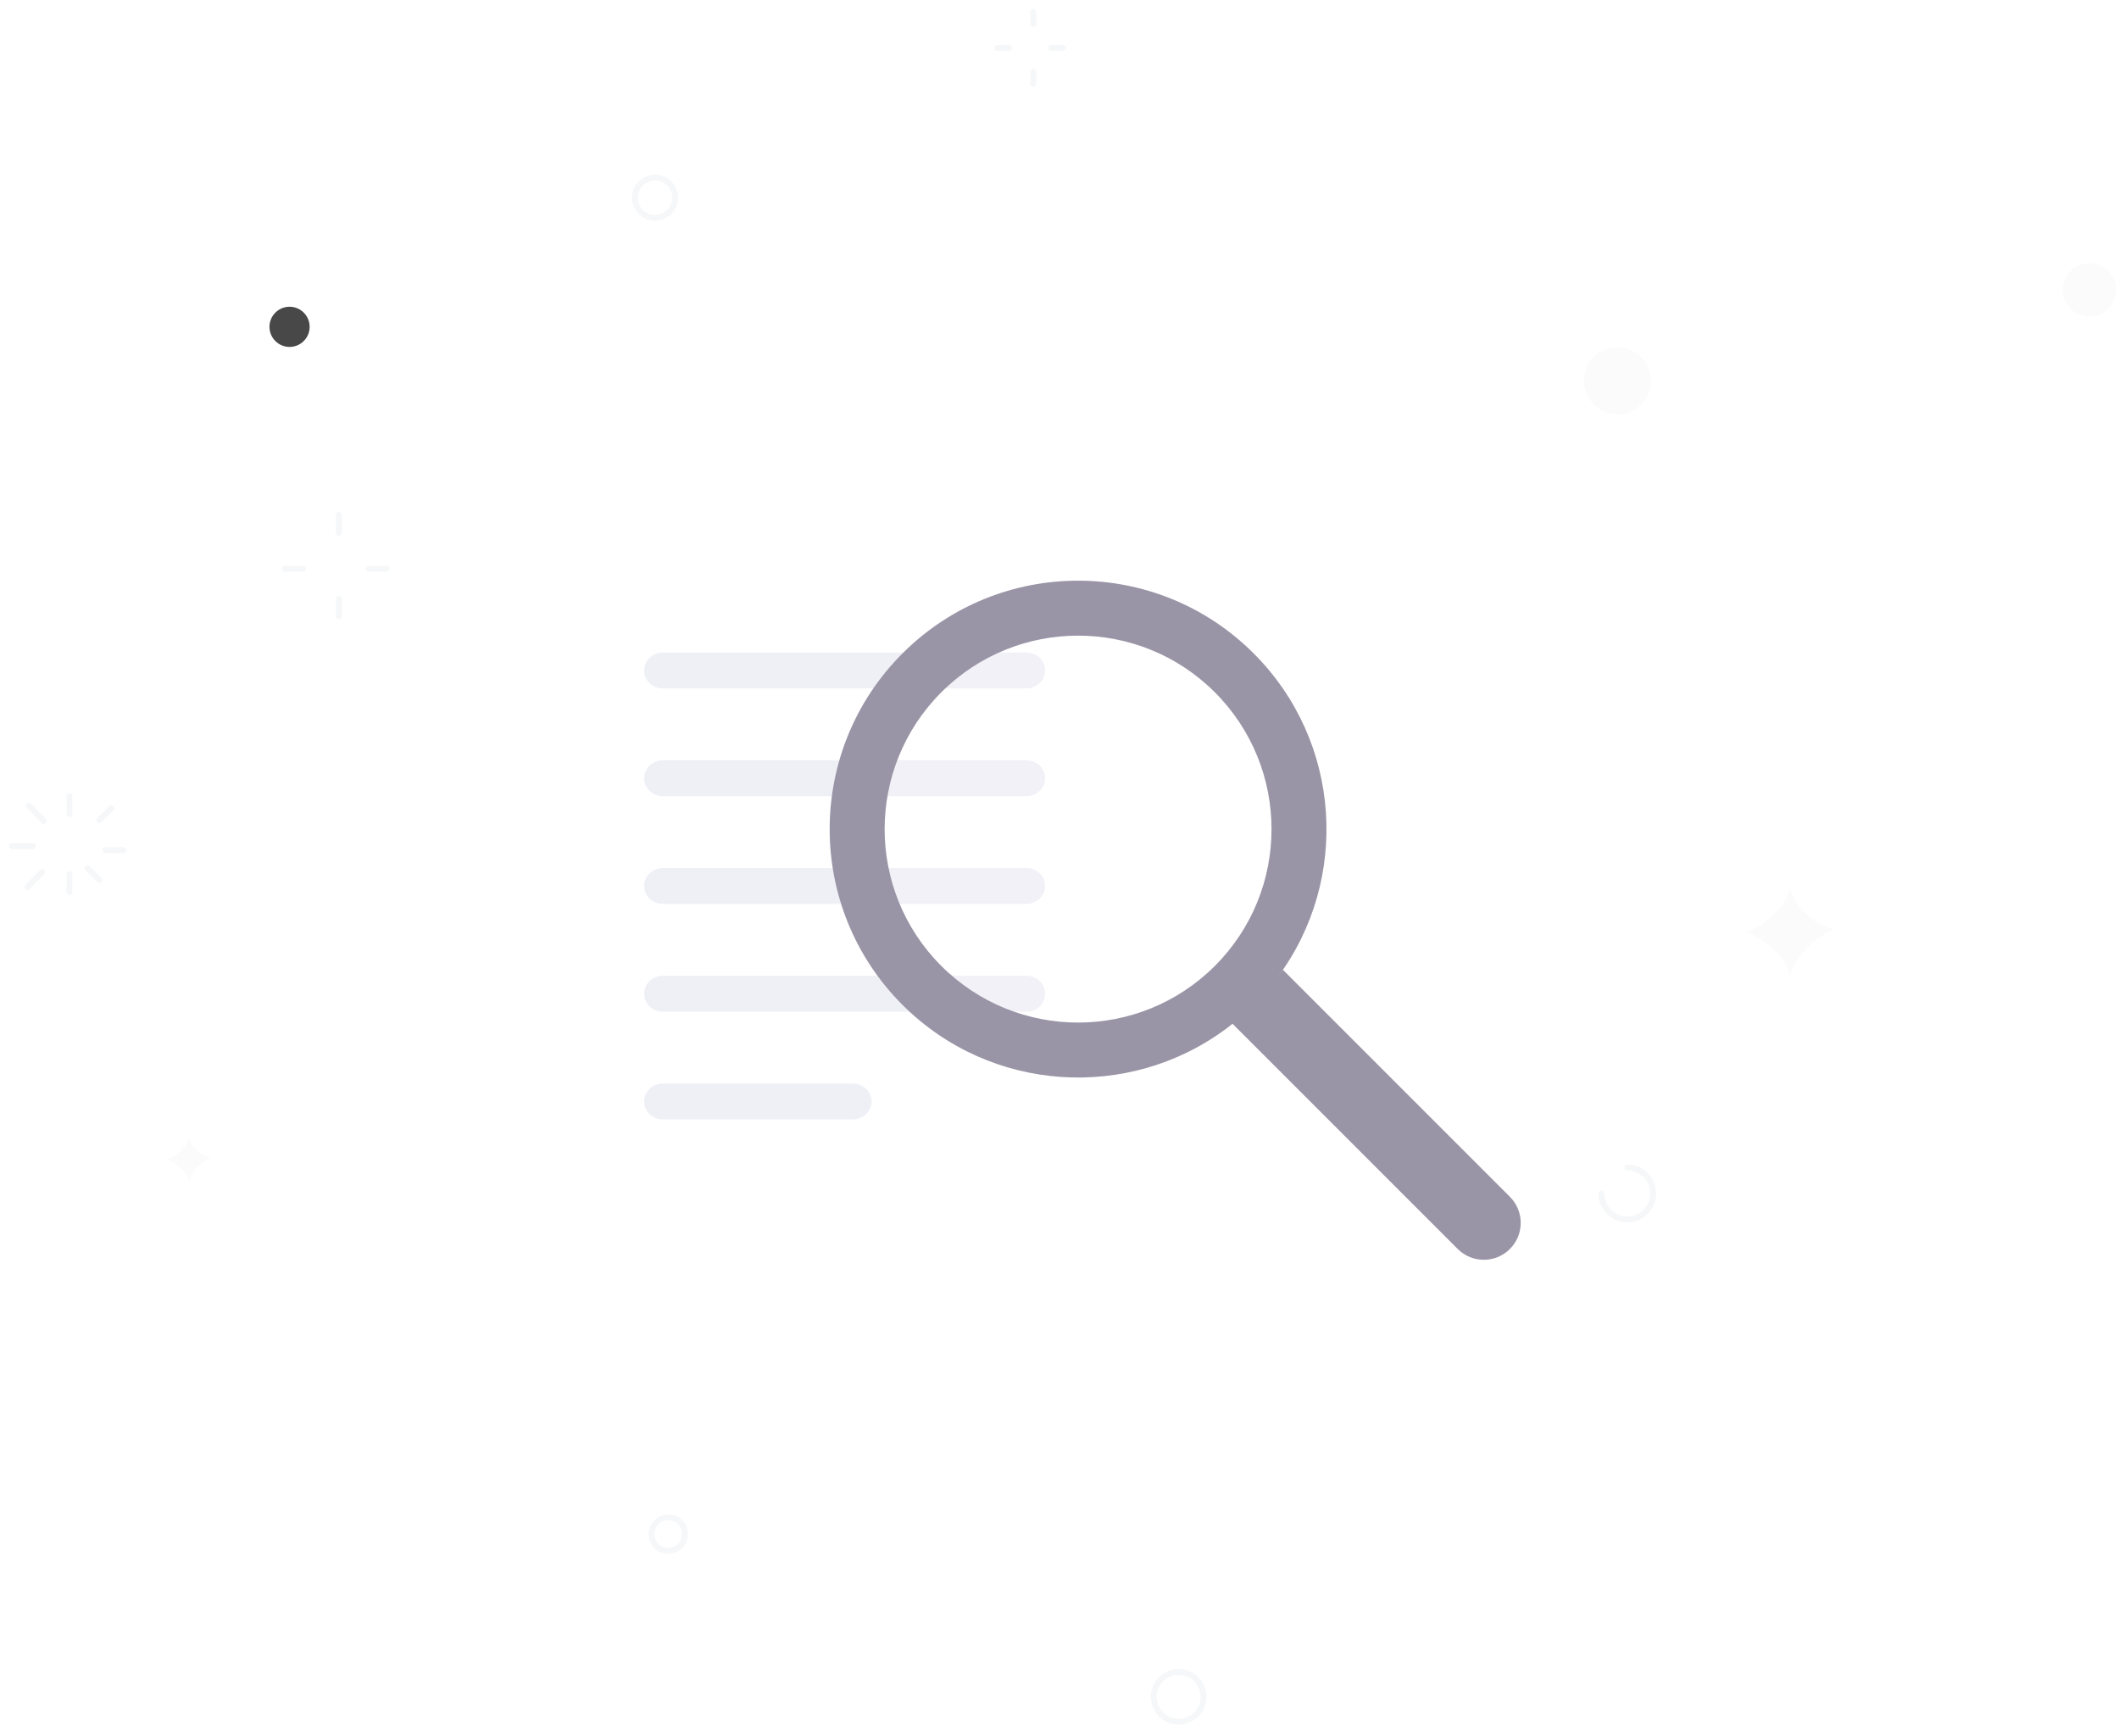 <svg width="1062" height="870" viewBox="0 0 1062 870" fill="none" xmlns="http://www.w3.org/2000/svg">
<g id="No Results">
<g id="circle">
<path id="Stroke 1" d="M34.816 399V408" stroke="#D2D8DF" stroke-opacity="0.2" stroke-width="2.921" stroke-linecap="round"/>
<g id="Group 8">
<path id="Stroke 2" d="M14.602 403.875L21.956 411.446" stroke="#D2D8DF" stroke-opacity="0.2" stroke-width="2.921" stroke-linecap="round"/>
<path id="Stroke 4" d="M6 424.028H16.399" stroke="#D2D8DF" stroke-opacity="0.2" stroke-width="2.921" stroke-linecap="round"/>
<path id="Stroke 6" d="M13.758 444.539L21.112 436.969" stroke="#D2D8DF" stroke-opacity="0.2" stroke-width="2.921" stroke-linecap="round"/>
</g>
<path id="Stroke 9" d="M34.816 447V438" stroke="#D2D8DF" stroke-opacity="0.2" stroke-width="2.921" stroke-linecap="round"/>
<path id="Stroke 10" d="M49.816 441L43.816 435" stroke="#D2D8DF" stroke-opacity="0.2" stroke-width="2.921" stroke-linecap="round"/>
<path id="Stroke 11" d="M61.816 426H52.816" stroke="#D2D8DF" stroke-opacity="0.2" stroke-width="2.921" stroke-linecap="round"/>
<path id="Stroke 12" d="M55.816 405L49.816 411" stroke="#D2D8DF" stroke-opacity="0.2" stroke-width="2.921" stroke-linecap="round"/>
<path id="Stroke 13" d="M517.816 6V12" stroke="#D2D8DF" stroke-opacity="0.2" stroke-width="2.921" stroke-linecap="round"/>
<path id="Stroke 15" d="M499.816 24H505.816" stroke="#D2D8DF" stroke-opacity="0.2" stroke-width="2.921" stroke-linecap="round"/>
<path id="Stroke 16" d="M517.816 42V36" stroke="#D2D8DF" stroke-opacity="0.2" stroke-width="2.921" stroke-linecap="round"/>
<path id="Stroke 17" d="M532.816 24H526.816" stroke="#D2D8DF" stroke-opacity="0.2" stroke-width="2.921" stroke-linecap="round"/>
<path id="Stroke 18" d="M169.816 258V267" stroke="#D2D8DF" stroke-opacity="0.2" stroke-width="2.921" stroke-linecap="round"/>
<path id="Stroke 19" d="M142.816 285H151.816" stroke="#D2D8DF" stroke-opacity="0.2" stroke-width="2.921" stroke-linecap="round"/>
<path id="Stroke 20" d="M169.816 309V300" stroke="#D2D8DF" stroke-opacity="0.2" stroke-width="2.921" stroke-linecap="round"/>
<path id="Stroke 21" d="M193.816 285H184.816" stroke="#D2D8DF" stroke-opacity="0.2" stroke-width="2.921" stroke-linecap="round"/>
<g id="Group 42">
<path id="Stroke 22" d="M815.578 585.117C822.747 585.117 828.562 590.933 828.562 598.105C828.562 605.278 822.747 611.092 815.578 611.092C808.408 611.092 802.594 605.278 802.594 598.105" stroke="#D2D8DF" stroke-opacity="0.2" stroke-width="2.921" stroke-linecap="round"/>
<path id="Fill 26" fill-rule="evenodd" clip-rule="evenodd" d="M874.998 467.29C882.707 464.885 894.525 455.457 897.26 445.312C899.741 454.28 910.14 464.885 919.523 465.688C908.961 469.428 898.862 480.537 897.26 489.265C896.17 480.369 882.203 468.587 874.998 467.29Z" fill="#EBECEE" fill-opacity="0.2"/>
<path id="Fill 28" fill-rule="evenodd" clip-rule="evenodd" d="M83.631 581.116C87.487 579.914 93.393 575.201 94.761 570.129C96.001 574.61 101.199 579.914 105.891 580.317C100.611 582.184 95.563 587.74 94.761 592.104C94.216 587.656 87.232 581.764 83.631 581.116Z" fill="#EBECEE" fill-opacity="0.2"/>
<path id="Fill 30" fill-rule="evenodd" clip-rule="evenodd" d="M155.188 163.791C155.188 169.355 150.68 173.862 145.121 173.862C139.558 173.862 135.053 169.355 135.053 163.791C135.053 158.23 139.558 153.721 145.121 153.721C150.68 153.721 155.188 158.23 155.188 163.791Z" fill="#484848"/>
<path id="Fill 32" fill-rule="evenodd" clip-rule="evenodd" d="M827.473 190.832C827.473 200.128 819.937 207.663 810.646 207.663C801.35 207.663 793.816 200.128 793.816 190.832C793.816 181.536 801.35 174 810.646 174C819.937 174 827.473 181.536 827.473 190.832Z" fill="#EBECEE" fill-opacity="0.2"/>
<path id="Fill 34" fill-rule="evenodd" clip-rule="evenodd" d="M1060.56 145.229C1060.56 152.604 1054.58 158.58 1047.21 158.58C1039.84 158.58 1033.86 152.604 1033.86 145.229C1033.86 137.853 1039.84 131.877 1047.21 131.877C1054.58 131.877 1060.56 137.853 1060.56 145.229Z" fill="#EBECEE" fill-opacity="0.2"/>
<path id="Stroke 36" fill-rule="evenodd" clip-rule="evenodd" d="M343.347 768.803C343.347 773.452 339.58 777.22 334.932 777.22C330.286 777.22 326.52 773.452 326.52 768.803C326.52 764.154 330.286 760.386 334.932 760.386C339.58 760.386 343.347 764.154 343.347 768.803Z" stroke="#D2D8DF" stroke-opacity="0.2" stroke-width="2.921" stroke-linecap="round"/>
<path id="Stroke 38" fill-rule="evenodd" clip-rule="evenodd" d="M338.341 99.095C338.341 104.659 333.833 109.165 328.273 109.165C322.713 109.165 318.205 104.659 318.205 99.095C318.205 93.534 322.713 89.024 328.273 89.024C333.833 89.024 338.341 93.534 338.341 99.095Z" stroke="#D2D8DF" stroke-opacity="0.2" stroke-width="2.921" stroke-linecap="round"/>
<path id="Stroke 40" fill-rule="evenodd" clip-rule="evenodd" d="M595.149 862.008C588.716 864.457 581.516 861.224 579.068 854.791C576.621 848.356 579.85 841.152 586.286 838.706C592.717 836.258 599.917 839.488 602.364 845.923C604.814 852.358 601.582 859.56 595.149 862.008Z" stroke="#D2D8DF" stroke-opacity="0.2" stroke-width="2.921" stroke-linecap="round"/>
</g>
</g>
<g id="search">
<g id="documents">
<g id="Fill 1" filter="url(#filter0_b_515_14130)">
<mask id="path-26-inside-1_515_14130" fill="white">
<path fill-rule="evenodd" clip-rule="evenodd" d="M591.314 624H345.3C327.984 624 313.811 609.784 313.811 592.41V241.582C313.811 224.209 327.984 210 345.3 210H591.314C608.637 210 622.811 224.209 622.811 241.582V592.41C622.811 609.784 608.637 624 591.314 624Z"/>
</mask>
<path fill-rule="evenodd" clip-rule="evenodd" d="M591.314 624H345.3C327.984 624 313.811 609.784 313.811 592.41V241.582C313.811 224.209 327.984 210 345.3 210H591.314C608.637 210 622.811 224.209 622.811 241.582V592.41C622.811 609.784 608.637 624 591.314 624Z" fill="white" fill-opacity="0.1"/>
<path d="M591.314 621H345.3V627H591.314V621ZM345.3 621C329.65 621 316.811 608.136 316.811 592.41H310.811C310.811 611.432 326.319 627 345.3 627V621ZM316.811 592.41V241.582H310.811V592.41H316.811ZM316.811 241.582C316.811 225.858 329.649 213 345.3 213V207C326.32 207 310.811 222.56 310.811 241.582H316.811ZM345.3 213H591.314V207H345.3V213ZM591.314 213C606.972 213 619.811 225.858 619.811 241.582H625.811C625.811 222.559 610.301 207 591.314 207V213ZM619.811 241.582V592.41H625.811V241.582H619.811ZM619.811 592.41C619.811 608.136 606.972 621 591.314 621V627C610.302 627 625.811 611.433 625.811 592.41H619.811Z" fill="url(#paint0_linear_515_14130)" mask="url(#path-26-inside-1_515_14130)"/>
</g>
<g id="Fill 3" filter="url(#filter1_b_515_14130)">
<mask id="path-28-inside-2_515_14130" fill="white">
<path fill-rule="evenodd" clip-rule="evenodd" d="M570.314 639H324.3C306.984 639 292.811 624.784 292.811 607.41V256.582C292.811 239.209 306.984 225 324.3 225H570.314C587.637 225 601.811 239.209 601.811 256.582V607.41C601.811 624.784 587.637 639 570.314 639Z"/>
</mask>
<path fill-rule="evenodd" clip-rule="evenodd" d="M570.314 639H324.3C306.984 639 292.811 624.784 292.811 607.41V256.582C292.811 239.209 306.984 225 324.3 225H570.314C587.637 225 601.811 239.209 601.811 256.582V607.41C601.811 624.784 587.637 639 570.314 639Z" fill="white" fill-opacity="0.1"/>
<path d="M570.314 636H324.3V642H570.314V636ZM324.3 636C308.65 636 295.811 623.136 295.811 607.41H289.811C289.811 626.432 305.319 642 324.3 642V636ZM295.811 607.41V256.582H289.811V607.41H295.811ZM295.811 256.582C295.811 240.858 308.649 228 324.3 228V222C305.32 222 289.811 237.56 289.811 256.582H295.811ZM324.3 228H570.314V222H324.3V228ZM570.314 228C585.972 228 598.811 240.858 598.811 256.582H604.811C604.811 237.559 589.301 222 570.314 222V228ZM598.811 256.582V607.41H604.811V256.582H598.811ZM598.811 607.41C598.811 623.136 585.972 636 570.314 636V642C589.302 642 604.811 626.433 604.811 607.41H598.811Z" fill="url(#paint1_linear_515_14130)" mask="url(#path-28-inside-2_515_14130)"/>
</g>
<g id="Fill 8" filter="url(#filter2_b_515_14130)">
<mask id="path-30-inside-3_515_14130" fill="white">
<path fill-rule="evenodd" clip-rule="evenodd" d="M549.888 650.841H303.365C286.014 650.841 271.811 636.685 271.811 619.383V270.007C271.811 252.705 286.014 238.556 303.365 238.556H549.888C567.246 238.556 581.449 252.705 581.449 270.007V619.383C581.449 636.685 567.246 650.841 549.888 650.841Z"/>
</mask>
<path fill-rule="evenodd" clip-rule="evenodd" d="M549.888 650.841H303.365C286.014 650.841 271.811 636.685 271.811 619.383V270.007C271.811 252.705 286.014 238.556 303.365 238.556H549.888C567.246 238.556 581.449 252.705 581.449 270.007V619.383C581.449 636.685 567.246 650.841 549.888 650.841Z" fill="white" fill-opacity="0.1"/>
<path d="M549.888 647.841H303.365V653.841H549.888V647.841ZM303.365 647.841C287.662 647.841 274.811 635.019 274.811 619.383H268.811C268.811 638.35 284.366 653.841 303.365 653.841V647.841ZM274.811 619.383V270.007H268.811V619.383H274.811ZM274.811 270.007C274.811 254.372 287.661 241.556 303.365 241.556V235.556C284.366 235.556 268.811 251.039 268.811 270.007H274.811ZM303.365 241.556H549.888V235.556H303.365V241.556ZM549.888 241.556C565.599 241.556 578.449 254.372 578.449 270.007H584.449C584.449 251.038 568.893 235.556 549.888 235.556V241.556ZM578.449 270.007V619.383H584.449V270.007H578.449ZM578.449 619.383C578.449 635.019 565.599 647.841 549.888 647.841V653.841C568.894 653.841 584.449 638.351 584.449 619.383H578.449Z" fill="url(#paint2_linear_515_14130)" mask="url(#path-30-inside-3_515_14130)"/>
</g>
<path id="Fill 11" opacity="0.5" fill-rule="evenodd" clip-rule="evenodd" d="M514.354 345H332.267C327.067 345 322.811 340.951 322.811 336.003C322.811 331.049 327.067 327 332.267 327H514.354C519.554 327 523.811 331.049 523.811 336.003C523.811 340.951 519.554 345 514.354 345Z" fill="#E0E2EE"/>
<path id="Fill 13" opacity="0.5" fill-rule="evenodd" clip-rule="evenodd" d="M514.354 399H332.267C327.067 399 322.811 394.951 322.811 390.003C322.811 385.049 327.067 381 332.267 381H514.354C519.554 381 523.811 385.049 523.811 390.003C523.811 394.951 519.554 399 514.354 399Z" fill="#E0E2EE"/>
<path id="Fill 15" opacity="0.5" fill-rule="evenodd" clip-rule="evenodd" d="M514.354 453H332.267C327.067 453 322.811 448.951 322.811 444.003C322.811 439.056 327.067 435 332.267 435H514.354C519.554 435 523.811 439.056 523.811 444.003C523.811 448.951 519.554 453 514.354 453Z" fill="#E0E2EE"/>
<path id="Fill 17" opacity="0.5" fill-rule="evenodd" clip-rule="evenodd" d="M514.354 507H332.267C327.067 507 322.811 502.951 322.811 498.003C322.811 493.049 327.067 489 332.267 489H514.354C519.554 489 523.811 493.049 523.811 498.003C523.811 502.951 519.554 507 514.354 507Z" fill="#E0E2EE"/>
<path id="Fill 19" opacity="0.5" fill-rule="evenodd" clip-rule="evenodd" d="M427.314 561H332.308C327.085 561 322.811 556.951 322.811 552.003C322.811 547.049 327.085 543 332.308 543H427.314C432.536 543 436.811 547.049 436.811 552.003C436.811 556.951 432.536 561 427.314 561Z" fill="#E0E2EE"/>
</g>
<g id="search_2">
<path id="Fill 21" fill-rule="evenodd" clip-rule="evenodd" d="M619.075 491.21C582.665 527.614 526.298 531.721 485.376 503.615C480.146 499.958 475.168 495.851 470.526 491.21C468.136 488.829 465.884 486.371 463.762 483.783C459.517 478.615 455.799 473.104 452.752 467.409C447.385 457.791 443.736 447.585 441.743 437.036C435.315 403.952 444.927 368.342 470.526 342.755C496.187 317.091 531.803 307.542 564.892 313.908C575.435 315.962 585.651 319.61 595.27 324.916C600.973 328.03 606.409 331.748 611.586 335.992C614.166 338.106 616.625 340.366 619.007 342.755C623.656 347.396 627.825 352.366 631.413 357.602C659.532 398.51 655.417 454.875 619.075 491.21Z" fill="white" fill-opacity="0.1"/>
<path id="Fill 23" fill-rule="evenodd" clip-rule="evenodd" d="M608.887 484.041C571.007 521.927 509.62 521.92 471.733 484.041C433.896 446.203 433.896 384.809 471.783 346.929C509.62 309.091 571.007 309.091 608.845 346.929C646.725 384.809 646.725 446.203 608.887 484.041ZM628.327 327.467C579.705 278.844 500.915 278.844 452.293 327.467C403.678 376.082 403.636 454.921 452.251 503.543C496.502 547.781 565.862 551.771 614.646 515.449C619.411 511.896 623.999 507.914 628.377 503.543C632.747 499.166 636.729 494.577 640.275 489.813C676.597 441.021 672.572 371.711 628.327 327.467Z" fill="#9A95A6"/>
<path id="Fill 27" fill-rule="evenodd" clip-rule="evenodd" d="M642.963 486L756.731 599.768C763.954 606.992 763.954 618.703 756.729 625.925C749.506 633.147 737.797 633.146 730.575 625.923L616.811 512.152C621.673 508.527 626.348 504.463 630.822 500.004C635.281 495.545 639.345 490.862 642.963 486Z" fill="#9A95A6"/>
</g>
</g>
</g>
<defs>
<filter id="filter0_b_515_14130" x="271.811" y="168" width="393" height="498" filterUnits="userSpaceOnUse" color-interpolation-filters="sRGB">
<feFlood flood-opacity="0" result="BackgroundImageFix"/>
<feGaussianBlur in="BackgroundImageFix" stdDeviation="7"/>
<feComposite in2="SourceAlpha" operator="in" result="effect1_backgroundBlur_515_14130"/>
<feBlend mode="normal" in="SourceGraphic" in2="effect1_backgroundBlur_515_14130" result="shape"/>
</filter>
<filter id="filter1_b_515_14130" x="250.811" y="183" width="393" height="498" filterUnits="userSpaceOnUse" color-interpolation-filters="sRGB">
<feFlood flood-opacity="0" result="BackgroundImageFix"/>
<feGaussianBlur in="BackgroundImageFix" stdDeviation="7"/>
<feComposite in2="SourceAlpha" operator="in" result="effect1_backgroundBlur_515_14130"/>
<feBlend mode="normal" in="SourceGraphic" in2="effect1_backgroundBlur_515_14130" result="shape"/>
</filter>
<filter id="filter2_b_515_14130" x="229.811" y="196.556" width="393.639" height="496.286" filterUnits="userSpaceOnUse" color-interpolation-filters="sRGB">
<feFlood flood-opacity="0" result="BackgroundImageFix"/>
<feGaussianBlur in="BackgroundImageFix" stdDeviation="7"/>
<feComposite in2="SourceAlpha" operator="in" result="effect1_backgroundBlur_515_14130"/>
<feBlend mode="normal" in="SourceGraphic" in2="effect1_backgroundBlur_515_14130" result="shape"/>
</filter>
<linearGradient id="paint0_linear_515_14130" x1="409.763" y1="219.713" x2="672.571" y2="477.48" gradientUnits="userSpaceOnUse">
<stop stop-color="white" stop-opacity="0.4"/>
<stop offset="1" stop-color="white" stop-opacity="0.1"/>
</linearGradient>
<linearGradient id="paint1_linear_515_14130" x1="388.763" y1="234.713" x2="651.571" y2="492.48" gradientUnits="userSpaceOnUse">
<stop stop-color="white" stop-opacity="0.4"/>
<stop offset="1" stop-color="white" stop-opacity="0.1"/>
</linearGradient>
<linearGradient id="paint2_linear_515_14130" x1="367.962" y1="248.229" x2="629.707" y2="506.555" gradientUnits="userSpaceOnUse">
<stop stop-color="white" stop-opacity="0.4"/>
<stop offset="1" stop-color="white" stop-opacity="0.1"/>
</linearGradient>
</defs>
</svg>
